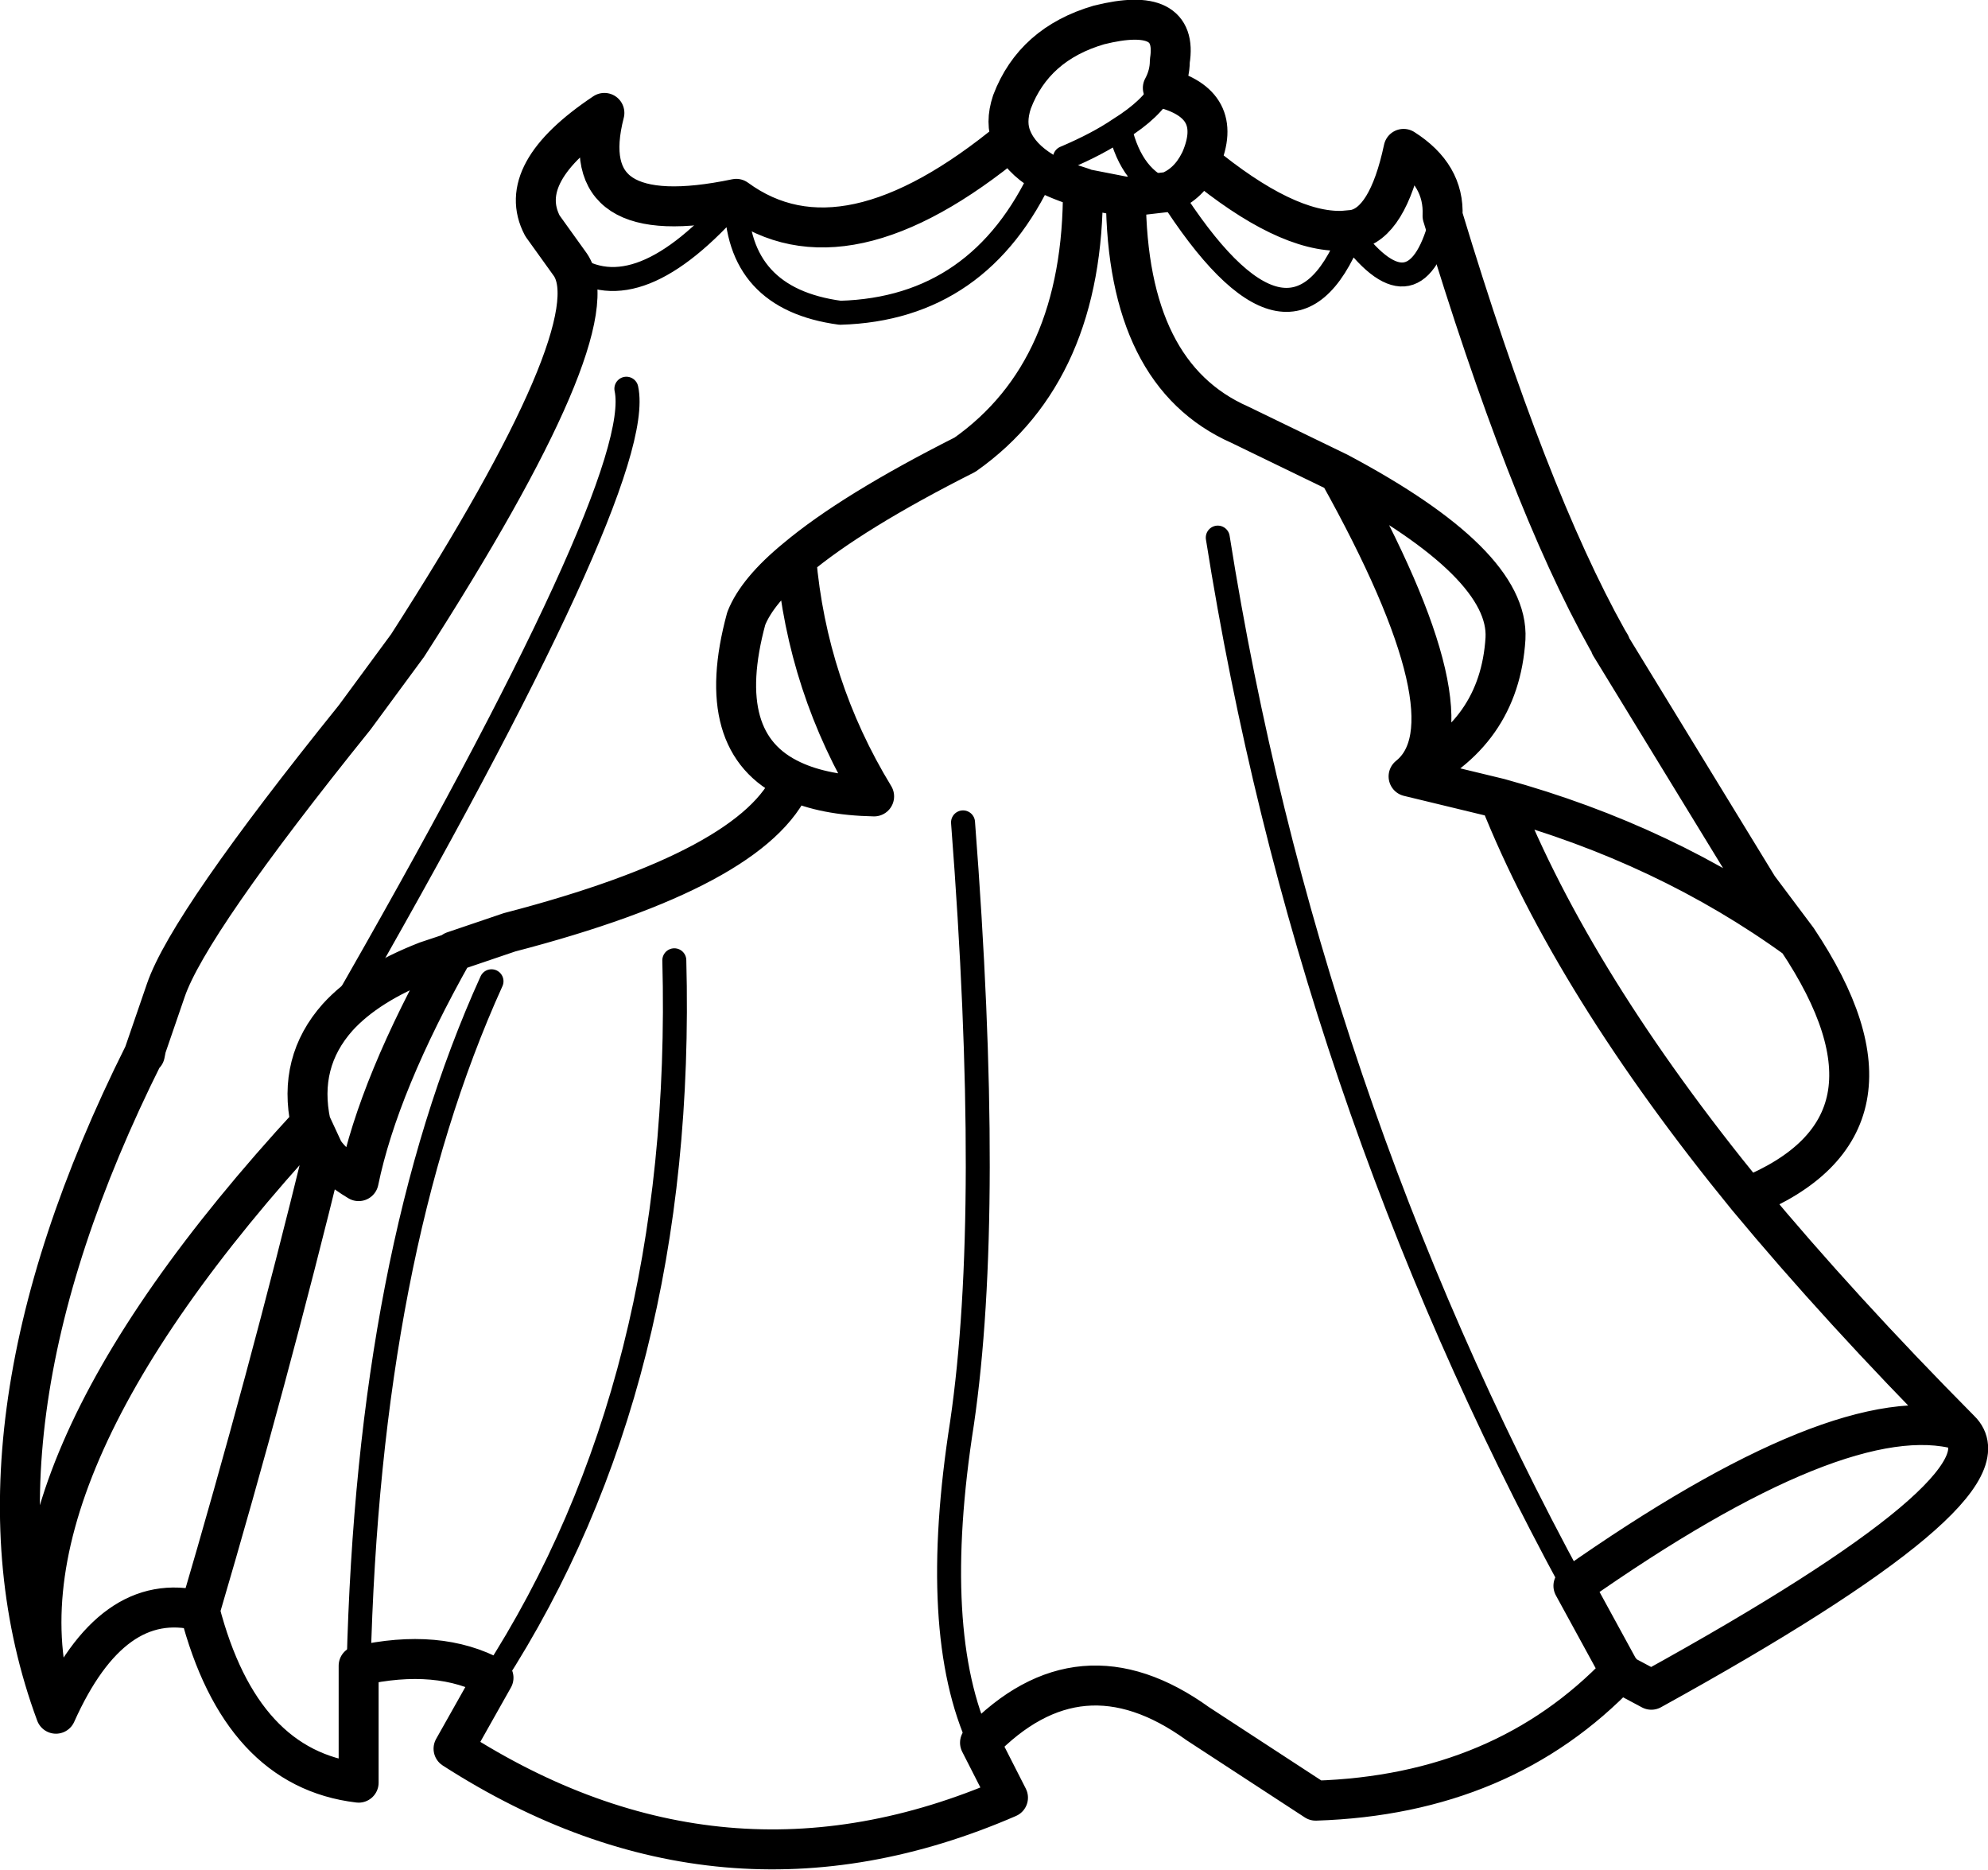 <?xml version="1.0" encoding="UTF-8" standalone="no"?>
<svg xmlns:xlink="http://www.w3.org/1999/xlink" height="93.55px" width="99.5px" xmlns="http://www.w3.org/2000/svg">
  <g transform="matrix(1.0, 0.0, 0.0, 1.0, 49.75, 46.75)">
    <path d="M22.45 -35.95 Q22.55 -38.0 20.5 -39.3 19.7 -35.55 18.0 -35.25 L17.85 -35.0 17.45 -35.2 18.0 -35.25 M22.45 -35.95 Q26.7 -21.9 30.7 -14.75 L30.85 -14.5 30.85 -14.45 38.25 -2.35 40.2 0.25 Q46.45 9.6 37.7 13.15 42.35 18.75 48.35 24.8 51.3 27.65 32.9 37.8 L31.4 37.0 31.35 36.9 Q25.5 43.05 16.1 43.35 L10.2 39.5 Q4.3 35.25 -0.7 40.45 L0.7 43.2 Q-13.6 49.4 -27.05 40.75 L-25.05 37.2 Q-27.8 35.7 -31.8 36.6 L-31.8 42.45 Q-37.7 41.75 -39.75 33.85 -44.15 32.75 -46.95 39.0 -52.1 25.1 -42.55 6.0 L-41.45 2.8 Q-40.3 -0.55 -32.0 -10.85 L-29.35 -14.45 Q-19.1 -30.4 -21.2 -33.5 L-22.6 -35.45 Q-24.0 -38.1 -19.5 -41.1 -21.05 -35.1 -12.9 -36.8 -7.5 -32.85 0.9 -39.8 0.55 -40.6 0.9 -41.65 2.0 -44.55 5.25 -45.5 9.25 -46.5 8.8 -43.7 8.8 -43.0 8.45 -42.35 11.55 -41.55 10.35 -38.75 L10.3 -38.65 Q14.6 -35.1 17.45 -35.2 M0.9 -39.8 Q1.3 -38.85 2.45 -38.15 3.3 -37.7 4.45 -37.35 4.45 -37.3 4.55 -37.3 L6.6 -36.9 8.75 -37.15 Q9.75 -37.55 10.3 -38.65 M6.6 -36.9 Q6.65 -28.0 12.3 -25.5 L17.25 -23.1 Q25.8 -18.55 25.6 -14.8 25.3 -10.0 20.75 -7.9 L25.3 -6.8 Q33.65 -4.5 40.2 0.25 M20.75 -7.9 Q24.2 -10.65 17.25 -23.1 M48.35 24.8 Q42.45 23.15 29.0 32.6 L31.35 36.9 31.35 36.85 31.4 37.0 M25.3 -6.8 Q29.0 2.5 37.7 13.15 M-6.0 -6.9 Q-9.35 -12.4 -9.9 -18.8 -11.85 -17.2 -12.4 -15.8 -14.1 -9.55 -10.1 -7.7 -8.5 -6.95 -6.0 -6.9 M4.45 -37.35 Q4.5 -28.2 -1.45 -24.0 -7.1 -21.15 -9.9 -18.8 M-10.1 -7.7 Q-11.95 -3.3 -24.25 -0.1 L-27.05 0.85 Q-30.8 7.5 -31.8 12.35 -33.05 11.6 -33.55 10.85 -36.35 22.3 -39.75 33.85 M-32.85 4.15 Q-31.35 2.5 -28.4 1.35 L-27.95 1.2 -27.8 1.15 -27.2 0.95 -27.05 0.85 M-46.95 39.0 Q-50.8 27.45 -34.2 9.45 -34.85 6.4 -32.85 4.15 M-33.55 10.85 L-34.2 9.45 M-42.55 6.0 L-42.45 5.75 -42.5 6.0 -42.55 6.0" fill="none" stroke="#000000" stroke-linecap="round" stroke-linejoin="round" stroke-width="2.0"/>
    <path d="M17.85 -35.0 Q21.15 -30.6 22.45 -35.95 M8.75 -37.15 Q6.9 -37.75 6.3 -40.3 5.2 -39.55 3.55 -38.85 M6.3 -40.3 Q7.9 -41.3 8.45 -42.35 M17.85 -35.0 Q14.85 -27.55 8.75 -37.15 M11.2 -19.85 Q15.6 7.95 29.0 32.6 M-12.9 -36.8 Q-12.9 -31.8 -7.7 -31.1 -0.7 -31.3 2.45 -38.15 M-21.2 -33.5 Q-17.85 -31.1 -12.9 -36.8 M-32.85 4.15 Q-17.4 -22.7 -18.4 -27.3 M-0.7 40.45 Q-3.25 34.95 -1.6 24.45 -0.05 13.85 -1.55 -5.6 M-25.05 37.2 Q-15.45 22.35 -16.0 1.3 M-31.8 36.6 Q-31.3 15.9 -25.15 2.35" fill="none" stroke="#000000" stroke-linecap="round" stroke-linejoin="round" stroke-width="1.2"/>
  </g>
</svg>

